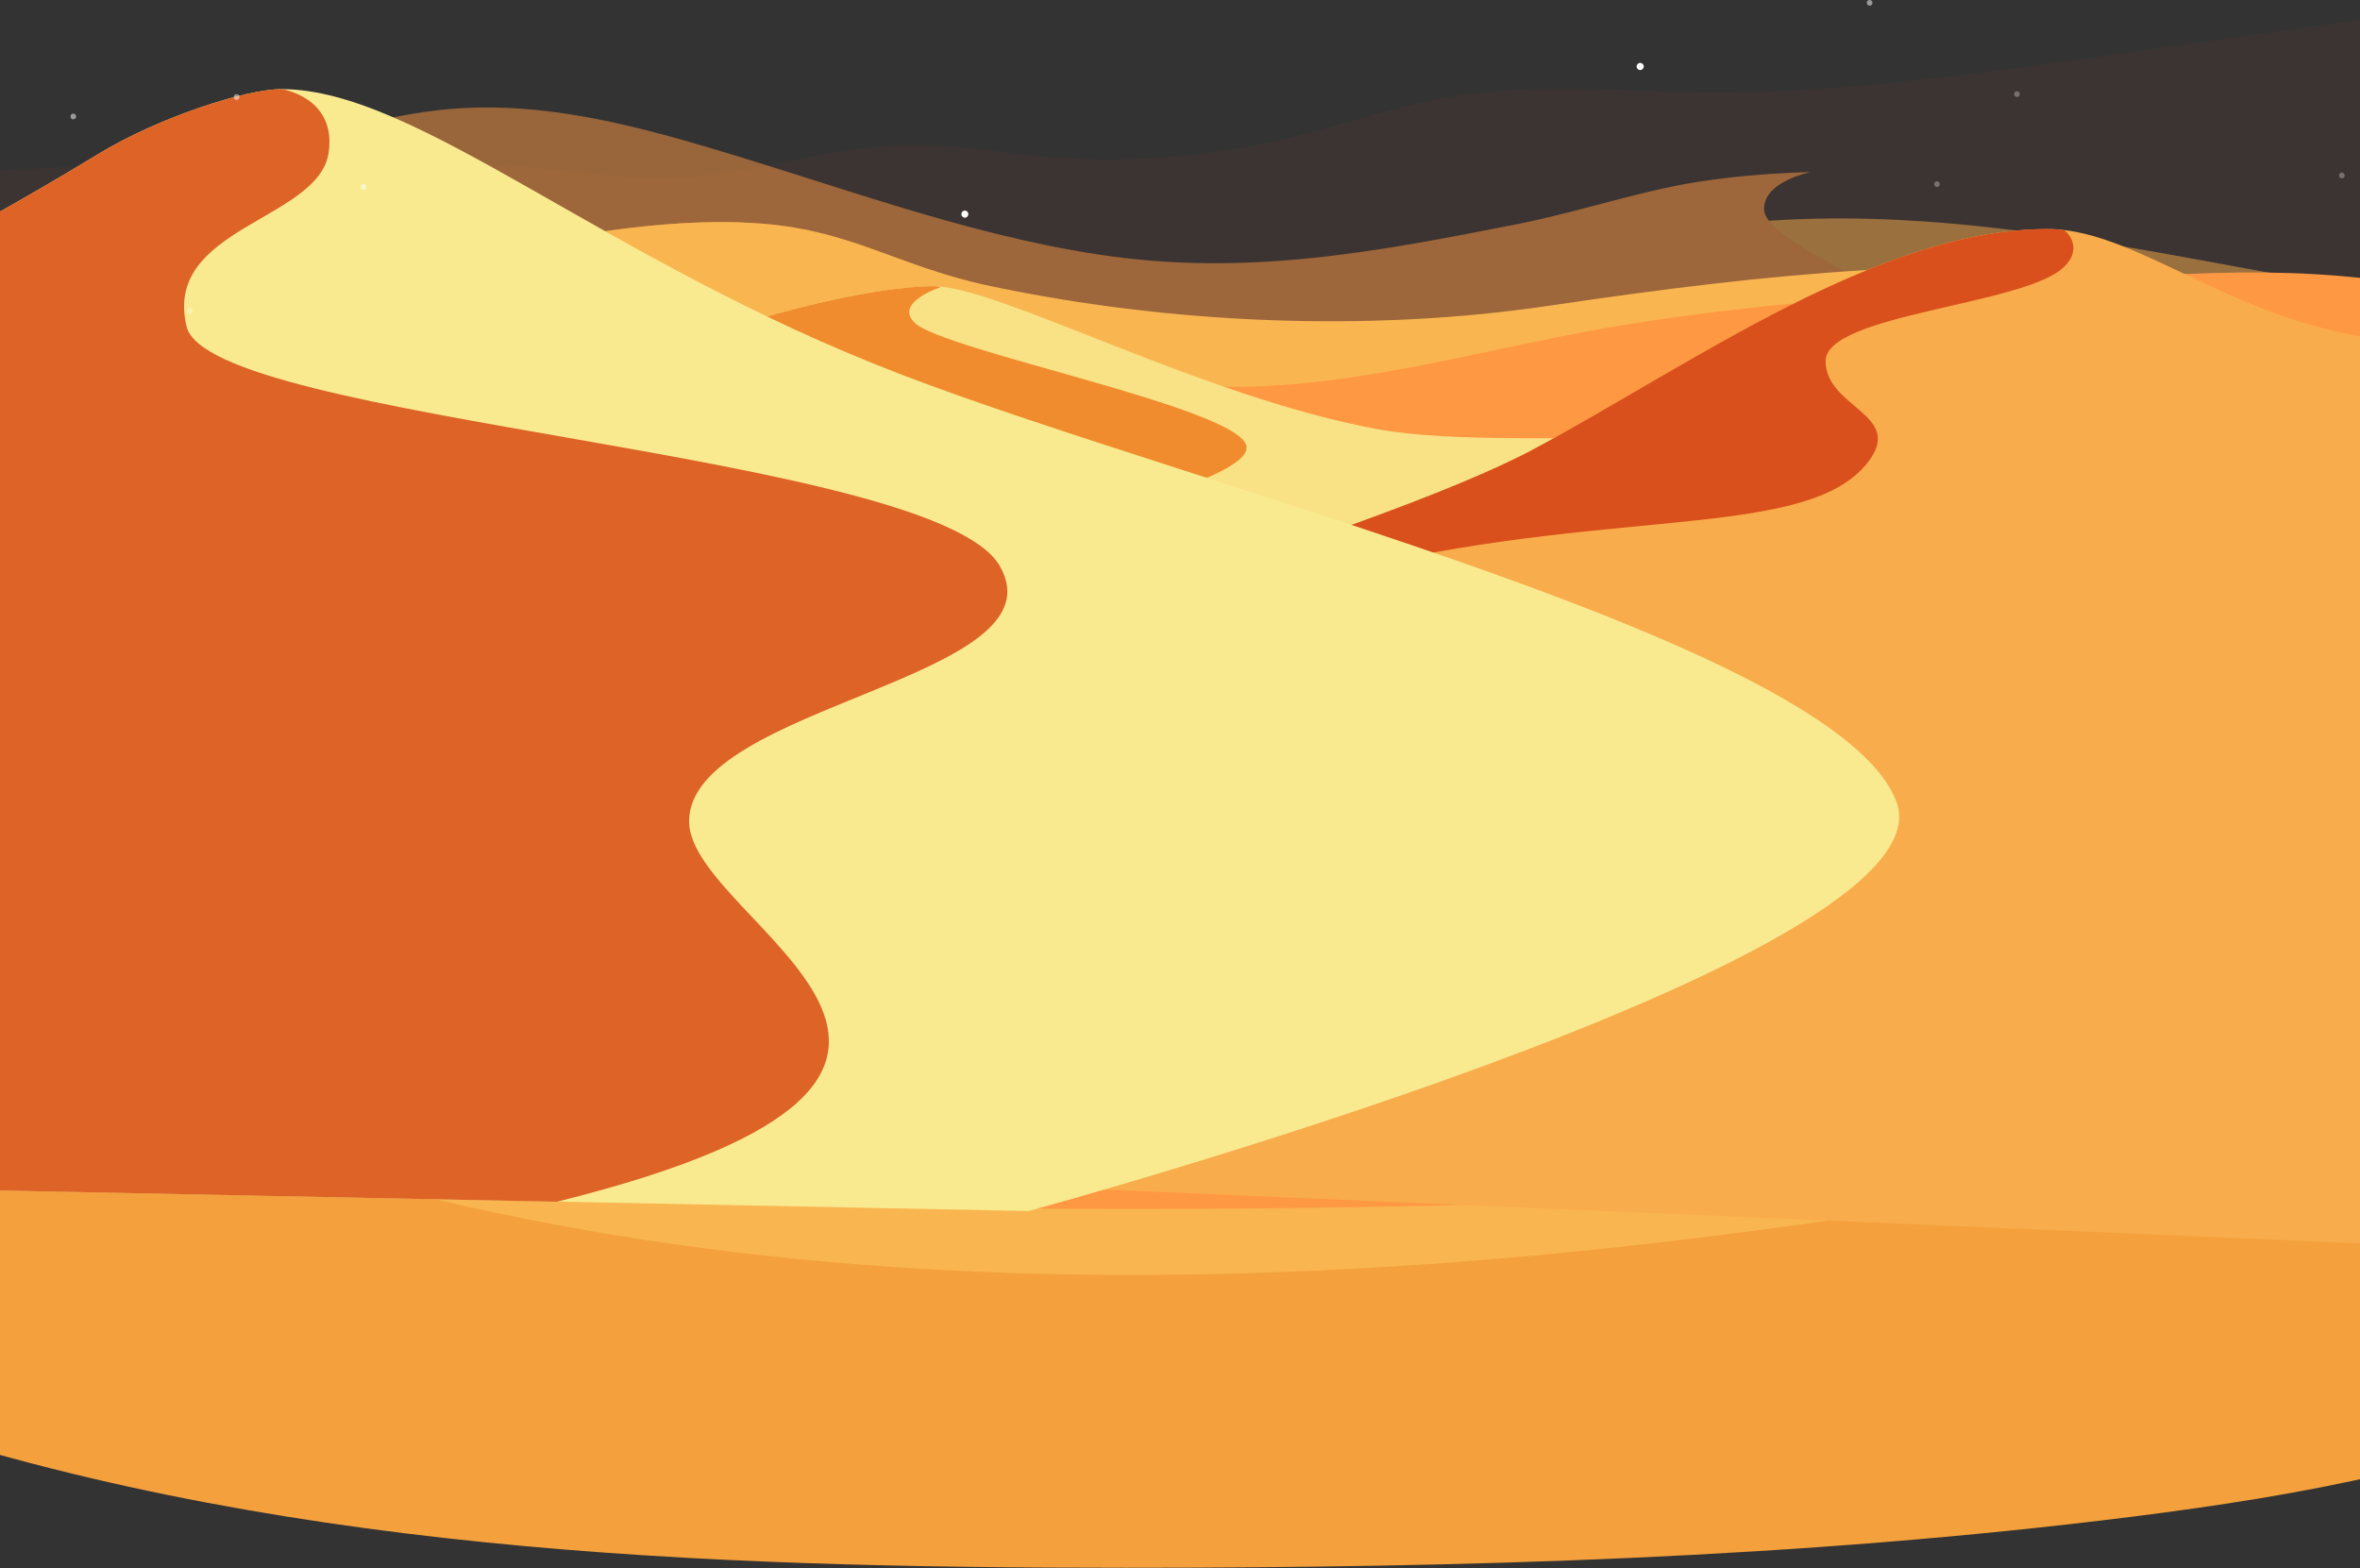 <svg width="1920" height="1276" viewBox="0 0 1920 1276" fill="none" xmlns="http://www.w3.org/2000/svg">
<rect x="0" y="0" width="1920" height="1276" fill="#333333" stroke="none"/>
<path d="M-72.457 269.52C-73.315 268.769 -74.12 268.017 -74.872 267.266C-110.292 234.099 -122.529 189.018 -124.944 142.971C-125.266 134.921 -128.647 39.285 -135.087 38.641C0.907 53.346 136.956 68.105 273.057 82.917C583.15 116.513 893.243 150.163 1203.34 183.866C1353.5 200.181 1503.66 216.496 1653.82 232.811C1715.33 239.466 1776.88 246.121 1838.5 252.776C1925.76 262.275 2013.34 254.708 2091.91 301.56C2099.8 306.39 2108.02 312.025 2111.56 320.558C2117.19 334.727 2107.21 351.149 2093.69 358.072C2080.32 364.995 2064.38 364.834 2049.25 364.512C1807.42 360.004 1565.65 355.55 1323.93 351.149C1210.42 349.056 1096.43 346.802 985.176 324.744C932.85 314.44 880.524 299.628 827.393 302.204C775.388 304.78 725.638 323.939 673.795 328.608C543.382 340.845 418.282 261.953 287.387 268.554C224.756 271.774 164.702 294.315 102.876 304.619C42.017 314.601 -26.57 310.254 -72.457 269.52Z" fill="url(#paint0_linear_302_322)"/>
<path d="M-186.607 837.601C-186.607 749.693 -180.006 652.93 -166.643 566.471C-147.001 438.956 -141.687 307.738 -132.188 178.291C-131.383 168.631 -130.256 158.005 -123.172 151.404C-116.571 145.285 -106.75 144.48 -97.733 143.997C69.549 134.498 237.154 125.16 404.437 134.337C461.432 137.396 518.588 149.15 575.423 142.387C633.223 135.303 689.574 117.271 748.018 117.754C777.804 118.076 807.107 123.228 836.57 126.287C907.573 133.693 979.864 128.863 1049.26 112.119C1092.57 101.653 1134.75 86.519 1178.7 78.952C1247.61 67.199 1318.13 74.444 1387.85 75.088C1495.72 75.893 1603.11 60.758 1709.85 45.785C1807.85 31.939 1905.85 18.093 2003.85 4.246C2035.56 -0.262 2075.01 -1.389 2091.92 25.821C2098.36 36.447 2099.8 49.327 2101.09 61.725C2107.85 131.922 2118.64 207.755 2113.81 278.274C2112.04 303.874 2103.83 326.576 2103.35 352.658C2102.54 391.943 2102.38 431.389 2101.74 470.674C2099.32 622.5 2095.78 774.487 2092.24 926.314L-186.607 837.601Z" fill="url(#paint1_linear_302_322)"/>
<g opacity="0.7">
<path d="M194.971 766.377C286.099 798.578 386.565 786.503 480.913 765.089C554.17 748.667 627.427 726.126 689.252 683.299C717.428 663.657 745.12 634.193 740.773 600.222C738.358 581.062 725.961 564.801 712.115 551.277C685.71 525.677 652.382 507.162 616.478 498.628C609.072 496.857 600.056 494.281 597.963 486.875C596.353 480.757 599.895 476.088 605.53 473.029C460.788 467.072 283.845 533.083 121.07 551.115C65.148 557.341 9.173 562.922 -46.856 567.86C-46.856 589.595 -42.509 611.331 -30.595 629.202C-17.071 649.65 4.665 662.852 25.595 675.571C52.966 691.994 80.336 708.416 108.19 724.355C136.044 740.295 164.541 755.59 194.971 766.377Z" fill="#F4A742"/>
<path d="M194.971 474.377C286.099 506.578 386.565 494.503 480.913 473.089C554.17 456.667 627.427 434.126 689.252 391.299C717.428 371.657 745.12 342.193 740.773 308.222C738.358 289.062 725.961 272.801 712.115 259.277C685.71 233.677 652.382 215.162 616.478 206.628C609.072 204.857 600.056 202.281 597.963 194.875C596.353 188.757 599.895 184.088 605.53 181.029C460.788 175.072 283.845 241.083 121.07 259.115C65.148 265.341 9.173 270.922 -46.856 275.86C-46.856 297.595 -42.509 319.331 -30.595 337.202C-17.071 357.65 4.665 370.852 25.595 383.571C52.966 399.994 80.336 416.416 108.19 432.355C136.044 448.295 164.541 463.59 194.971 474.377Z" fill="#FF9843"/>
</g>
<path d="M-164.229 629.524C-133.96 620.347 -106.267 604.891 -74.711 602.315C-40.9 599.738 -7.572 587.18 25.111 578.164C97.671 558.092 170.229 538.074 242.788 518.11C277.726 508.449 312.825 498.789 348.729 494.603C391.234 489.773 421.019 540.489 463.524 545.963C619.054 565.767 777.481 577.842 931.401 601.51C1062.3 621.796 1189.17 578.325 1316.84 557.072C1449.35 534.854 1586.52 529.863 1720.96 518.754C1828.83 509.898 1939.93 509.254 2042.33 544.514C2126.53 573.334 2205.42 629.846 2248.57 709.221C2293.49 791.977 2325.53 910.475 2284.64 1000.48C2256.3 1062.95 2195.28 1104 2133.29 1133.3C2009.32 1192.07 1871.98 1216.54 1735.77 1233.77C1464.32 1267.9 1189.97 1275.47 916.427 1275.47C568.499 1275.47 214.291 1262.43 -114.318 1148.12C-310.098 1080.17 16.256 731.278 -164.229 629.524Z" fill="#F4A13D"/>
<g opacity="0.5">
<path d="M2281.09 490.964C2280.93 489.998 2223.13 490.964 2220.07 490.964C2085.47 490.964 1950.93 490.964 1816.44 490.964C1607.88 490.964 1399.38 490.964 1190.94 490.964C969.934 490.964 748.93 490.964 527.925 490.964C432.075 490.964 336.17 490.964 240.212 490.964C195.614 490.964 151.016 488.066 107.545 497.726C32.839 514.309 -57.967 498.853 -134.443 497.404C-121.563 441.214 -71.491 399.836 -17.394 380.193C36.864 360.712 95.47 358.619 152.787 354.111C305.74 342.196 456.762 311.123 609.715 300.335C734.171 291.48 859.754 296.149 983.243 277.956C1122.19 257.67 1252.92 202.928 1391.55 184.413C1448.7 176.685 1506.83 176.202 1564.31 180.066C1671.21 187.311 1776.35 209.53 1881.8 228.367C1966.33 243.34 2052.79 256.865 2129.27 295.827C2205.74 334.951 2271.92 405.471 2281.09 490.964Z" fill="url(#paint2_linear_302_322)"/>
<path d="M35.094 578.164L1450.15 683.299C1528.89 651.904 1584.75 625.338 1592.96 610.043C1625.17 549.827 1435.18 498.306 1435.18 461.919C1435.18 443.565 1459.65 435.193 1472.86 431.973C1445.65 432.778 1418.44 434.71 1391.55 438.413C1338.58 445.497 1288.51 463.529 1236.82 473.834C1119.61 497.018 1013.35 517.466 892.921 498.95C782.472 482.045 677.176 441.311 569.787 410.076C506.834 391.561 441.628 376.265 375.938 379.969C322.968 383.028 271.608 398.484 221.697 416.033C178.548 431.329 133.789 439.379 90.962 456.284C74.862 462.563 59.083 469.487 43.305 476.571L35.094 578.164Z" fill="url(#paint3_linear_302_322)"/>
<path d="M35.094 286.164L1450.15 391.299C1528.89 359.904 1584.75 333.338 1592.96 318.043C1625.17 257.827 1435.18 206.306 1435.18 169.919C1435.18 151.565 1459.65 143.193 1472.86 139.973C1445.65 140.778 1418.44 142.71 1391.55 146.413C1338.58 153.497 1288.51 171.529 1236.82 181.834C1119.61 205.018 1013.35 225.466 892.921 206.95C782.472 190.045 677.176 149.311 569.787 118.076C506.834 99.561 441.628 84.265 375.938 87.969C322.968 91.028 271.608 106.484 221.697 124.033C178.548 139.329 133.789 147.379 90.962 164.284C74.862 170.563 59.083 177.487 43.305 184.571L35.094 286.164Z" fill="#FF9843"/>
</g>
<path d="M-178.88 286.325C-158.164 284.929 -137.502 283.427 -116.893 281.817C-37.465 275.484 41.856 267.917 121.07 259.115C286.098 240.922 465.94 173.139 611.809 181.35C691.989 185.698 727.731 216.288 806.462 232.872C952.331 263.462 1113.5 270.546 1260.81 248.65C1444.36 221.44 1592.8 207.111 1777.64 223.05C1853.15 229.491 1969.39 237.38 2043.61 253.802C2105.6 267.487 2166.14 294.214 2210.9 339.295C2236.01 364.573 2255.49 396.129 2265.8 430.262C2275.3 461.98 2272.4 493.697 2282.7 524.771C2306.53 597.706 2314.26 684.809 2275.3 754.04C2239.07 818.281 2162.92 847.1 2092.24 868.031C1944.44 911.824 1793.25 942.576 1641.43 968.658C1118.17 1058.02 563.186 1087.32 72.286 885.419C-4.352 853.862 -79.058 816.832 -146.518 768.692" fill="url(#paint4_linear_302_322)"/>
<path d="M-164.229 337.524C-133.96 328.347 -106.267 312.891 -74.711 310.315C-40.9 307.738 -7.572 295.18 25.111 286.164C97.671 266.092 170.229 246.074 242.788 226.11C277.726 216.449 312.825 206.789 348.729 202.603C391.234 197.773 421.019 248.489 463.524 253.963C619.054 273.767 777.481 285.842 931.401 309.51C1062.3 329.796 1189.17 286.325 1316.84 265.072C1449.35 242.854 1586.52 237.863 1720.96 226.754C1828.83 217.898 1939.93 217.254 2042.33 252.514C2126.53 281.334 2205.42 337.846 2248.57 417.221C2293.49 499.977 2325.53 618.475 2284.64 708.476C2256.3 770.946 2195.28 812.002 2133.29 841.304C2009.32 900.071 1871.98 924.543 1735.77 941.771C1464.32 975.903 1189.97 983.471 916.427 983.471C568.499 983.471 214.291 970.429 -114.318 856.117C-310.098 788.173 16.256 439.278 -164.229 337.524Z" fill="#FF9843"/>
<path d="M21.087 394.519C21.087 394.519 405.563 342.354 503.293 300.332C601.183 258.31 707.445 232.872 759.771 232.872C812.259 232.872 977.931 323.034 1120.58 349.116C1241.49 371.335 1487.99 328.186 1705.02 408.527C1922.06 488.867 2237.62 843.075 2237.62 843.075L49.102 929.212L21.087 394.519Z" fill="url(#paint5_linear_302_322)"/>
<path d="M399.606 516.882C399.606 516.882 1024.94 415.933 1014 362.801C1007.56 331.567 767.017 285.359 743.993 262.496C727.249 245.752 765.246 233.677 765.246 233.677L762.83 233.033C761.864 233.033 760.737 232.872 759.771 232.872C707.445 232.872 601.183 258.31 503.293 300.332C465.618 316.432 385.277 334.304 300.911 349.921L399.606 516.882Z" fill="url(#paint6_linear_302_322)"/>
<path d="M693.277 555.201C693.277 555.201 1118.33 435.414 1248.74 364.895C1379.15 294.536 1528.89 186.342 1666.06 186.342C1746.24 186.342 1832.7 278.597 1978.09 278.597C2209.93 278.597 2480.42 426.076 2480.42 454.252C2480.42 482.427 2170.97 1022.27 2170.97 1022.27L745.281 961.252L693.277 555.201Z" fill="url(#paint7_linear_302_322)"/>
<path d="M833.833 615.094C833.833 598.511 868.127 516.56 1113.17 460.37C1319.58 413.196 1471.41 438.151 1519.71 376.004C1549.98 336.88 1485.25 332.05 1485.25 293.731C1485.25 255.412 1647.06 248.328 1679.1 217.254C1696.17 200.51 1679.75 187.469 1679.75 187.469C1675.4 186.664 1670.89 186.342 1666.06 186.342C1528.89 186.342 1379.15 294.536 1248.74 364.895C1118.33 435.414 693.277 555.201 693.277 555.201L745.281 961.252L872.474 966.726C838.503 822.467 833.833 626.204 833.833 615.094Z" fill="url(#paint8_linear_302_322)"/>
<path d="M-176.626 265.717C-176.626 265.717 -40.739 199.061 79.37 125.643C128.959 95.375 200.123 72.512 229.103 72.512C340.196 72.512 491.378 212.263 734.01 305.001C974.711 397.256 1494.59 523.966 1542.89 652.286C1591.19 780.606 836.731 985.241 836.731 985.241L-365 961.252L-176.626 265.717Z" fill="url(#paint9_linear_302_322)"/>
<path d="M-176.626 265.717L-365 961.252L453.059 977.674C877.626 872.217 560.61 752.269 560.61 668.225C560.61 573.394 866.999 552.303 813.224 460.209C759.288 367.954 170.82 343.32 151.822 265.717C132.018 184.732 259.694 179.419 267.422 123.872C273.701 78.952 229.103 72.512 229.103 72.512C200.123 72.512 128.959 95.375 79.37 125.643C-40.739 199.061 -176.626 265.717 -176.626 265.717Z" fill="url(#paint10_linear_302_322)"/>
<path d="M1337.29 54.097C1337.29 55.707 1336 56.995 1334.39 56.995C1332.78 56.995 1331.5 55.707 1331.5 54.097C1331.5 52.487 1332.78 51.199 1334.39 51.199C1336 51.199 1337.29 52.487 1337.29 54.097Z" fill="white"/>
<path d="M787.786 174.206C787.786 175.816 786.497 177.104 785.048 177.104C783.438 177.104 782.15 175.816 782.15 174.206C782.15 172.596 783.438 171.308 785.048 171.308C786.497 171.308 787.786 172.596 787.786 174.206Z" fill="white"/>
<path opacity="0.5" d="M194.81 78.892C194.81 80.18 193.844 81.307 192.556 81.307C191.107 81.307 190.141 80.18 190.141 78.892C190.141 77.604 191.107 76.638 192.556 76.638C193.844 76.638 194.81 77.604 194.81 78.892Z" fill="white"/>
<path opacity="0.5" d="M298.174 152.148C298.174 153.436 297.208 154.564 295.92 154.564C294.632 154.564 293.505 153.436 293.505 152.148C293.505 150.86 294.632 149.733 295.92 149.733C297.208 149.733 298.174 150.86 298.174 152.148Z" fill="white"/>
<path opacity="0.5" d="M1523.41 2.254C1523.41 3.542 1522.28 4.669 1521 4.669C1519.71 4.669 1518.74 3.542 1518.74 2.254C1518.74 0.966 1519.71 0 1521 0C1522.28 0 1523.41 0.966 1523.41 2.254Z" fill="white"/>
<path opacity="0.5" d="M61.982 94.831C61.982 96.119 60.855 97.085 59.566 97.085C58.279 97.085 57.312 96.119 57.312 94.831C57.312 93.543 58.279 92.416 59.566 92.416C60.855 92.416 61.982 93.543 61.982 94.831Z" fill="white"/>
<path opacity="0.3" d="M156.813 253.097C156.813 254.385 155.847 255.512 154.559 255.512C153.271 255.512 152.144 254.385 152.144 253.097C152.144 251.809 153.271 250.682 154.559 250.682C155.847 250.682 156.813 251.809 156.813 253.097Z" fill="white"/>
<path opacity="0.3" d="M1907.57 142.81C1907.57 144.098 1906.44 145.064 1905.15 145.064C1903.86 145.064 1902.9 144.098 1902.9 142.81C1902.9 141.522 1903.86 140.395 1905.15 140.395C1906.44 140.395 1907.57 141.522 1907.57 142.81Z" fill="white"/>
<path opacity="0.3" d="M1578.15 149.733C1578.15 151.021 1577.19 152.148 1575.9 152.148C1574.61 152.148 1573.48 151.021 1573.48 149.733C1573.48 148.445 1574.61 147.479 1575.9 147.479C1577.19 147.479 1578.15 148.445 1578.15 149.733Z" fill="white"/>
<path opacity="0.3" d="M1643.2 76.638C1643.2 77.926 1642.23 78.892 1640.94 78.892C1639.66 78.892 1638.53 77.926 1638.53 76.638C1638.53 75.35 1639.66 74.223 1640.94 74.223C1642.23 74.223 1643.2 75.35 1643.2 76.638Z" fill="white"/>
<defs>
<linearGradient id="paint0_linear_302_322" x1="1.74653e+06" y1="114070" x2="1.74653e+06" y2="180083" gradientUnits="userSpaceOnUse">
<stop stop-color="#FBE07F" stop-opacity="0"/>
<stop offset="1" stop-color="#DF4924" stop-opacity="0.05"/>
</linearGradient>
<linearGradient id="paint1_linear_302_322" x1="1.45306e+06" y1="1.00082e+06" x2="1.45306e+06" y2="469946" gradientUnits="userSpaceOnUse">
<stop stop-color="#FBE07F" stop-opacity="0"/>
<stop offset="1" stop-color="#DF4924" stop-opacity="0.05"/>
</linearGradient>
<linearGradient id="paint2_linear_302_322" x1="155426" y1="194763" x2="3.77946e+06" y2="194763" gradientUnits="userSpaceOnUse">
<stop offset="0.51" stop-color="#F9AC4B"/>
<stop offset="1" stop-color="#F9DA70"/>
</linearGradient>
<linearGradient id="paint3_linear_302_322" x1="265029" y1="171012" x2="1.77957e+06" y2="171012" gradientUnits="userSpaceOnUse">
<stop stop-color="#EDDC69" stop-opacity="0"/>
<stop offset="1" stop-color="#EE8424" stop-opacity="0.4"/>
</linearGradient>
<linearGradient id="paint4_linear_302_322" x1="91137.7" y1="530642" x2="3.91551e+06" y2="530642" gradientUnits="userSpaceOnUse">
<stop offset="0.44" stop-color="#F9B550"/>
<stop offset="1" stop-color="#F9DD85"/>
</linearGradient>
<linearGradient id="paint5_linear_302_322" x1="1.03581e+06" y1="273268" x2="1.85941e+06" y2="1.78675e+06" gradientUnits="userSpaceOnUse">
<stop offset="0.06" stop-color="#F9E185"/>
<stop offset="0.47" stop-color="#FFA23A"/>
</linearGradient>
<linearGradient id="paint6_linear_302_322" x1="242655" y1="236870" x2="303099" y2="85080" gradientUnits="userSpaceOnUse">
<stop offset="0.65" stop-color="#EF9D44"/>
<stop offset="0.94" stop-color="#F07B17"/>
</linearGradient>
<linearGradient id="paint7_linear_302_322" x1="957885" y1="919125" x2="1.48062e+06" y2="-198432" gradientUnits="userSpaceOnUse">
<stop offset="0.51" stop-color="#F9AC4B"/>
<stop offset="1" stop-color="#F9E994"/>
</linearGradient>
<linearGradient id="paint8_linear_302_322" x1="575480" y1="486288" x2="1.18862e+06" y2="486288" gradientUnits="userSpaceOnUse">
<stop offset="0.28" stop-color="#D9501C"/>
<stop offset="0.95" stop-color="#F98E2D"/>
</linearGradient>
<linearGradient id="paint9_linear_302_322" x1="-150882" y1="504082" x2="2.11509e+06" y2="504082" gradientUnits="userSpaceOnUse">
<stop offset="0.2" stop-color="#F9EA90"/>
<stop offset="0.79" stop-color="#F9B45A"/>
</linearGradient>
<linearGradient id="paint10_linear_302_322" x1="881538" y1="631514" x2="551591" y2="1.37932e+06" gradientUnits="userSpaceOnUse">
<stop stop-color="#DD6327"/>
<stop offset="0.36" stop-color="#F89F49"/>
</linearGradient>
</defs>
</svg>
